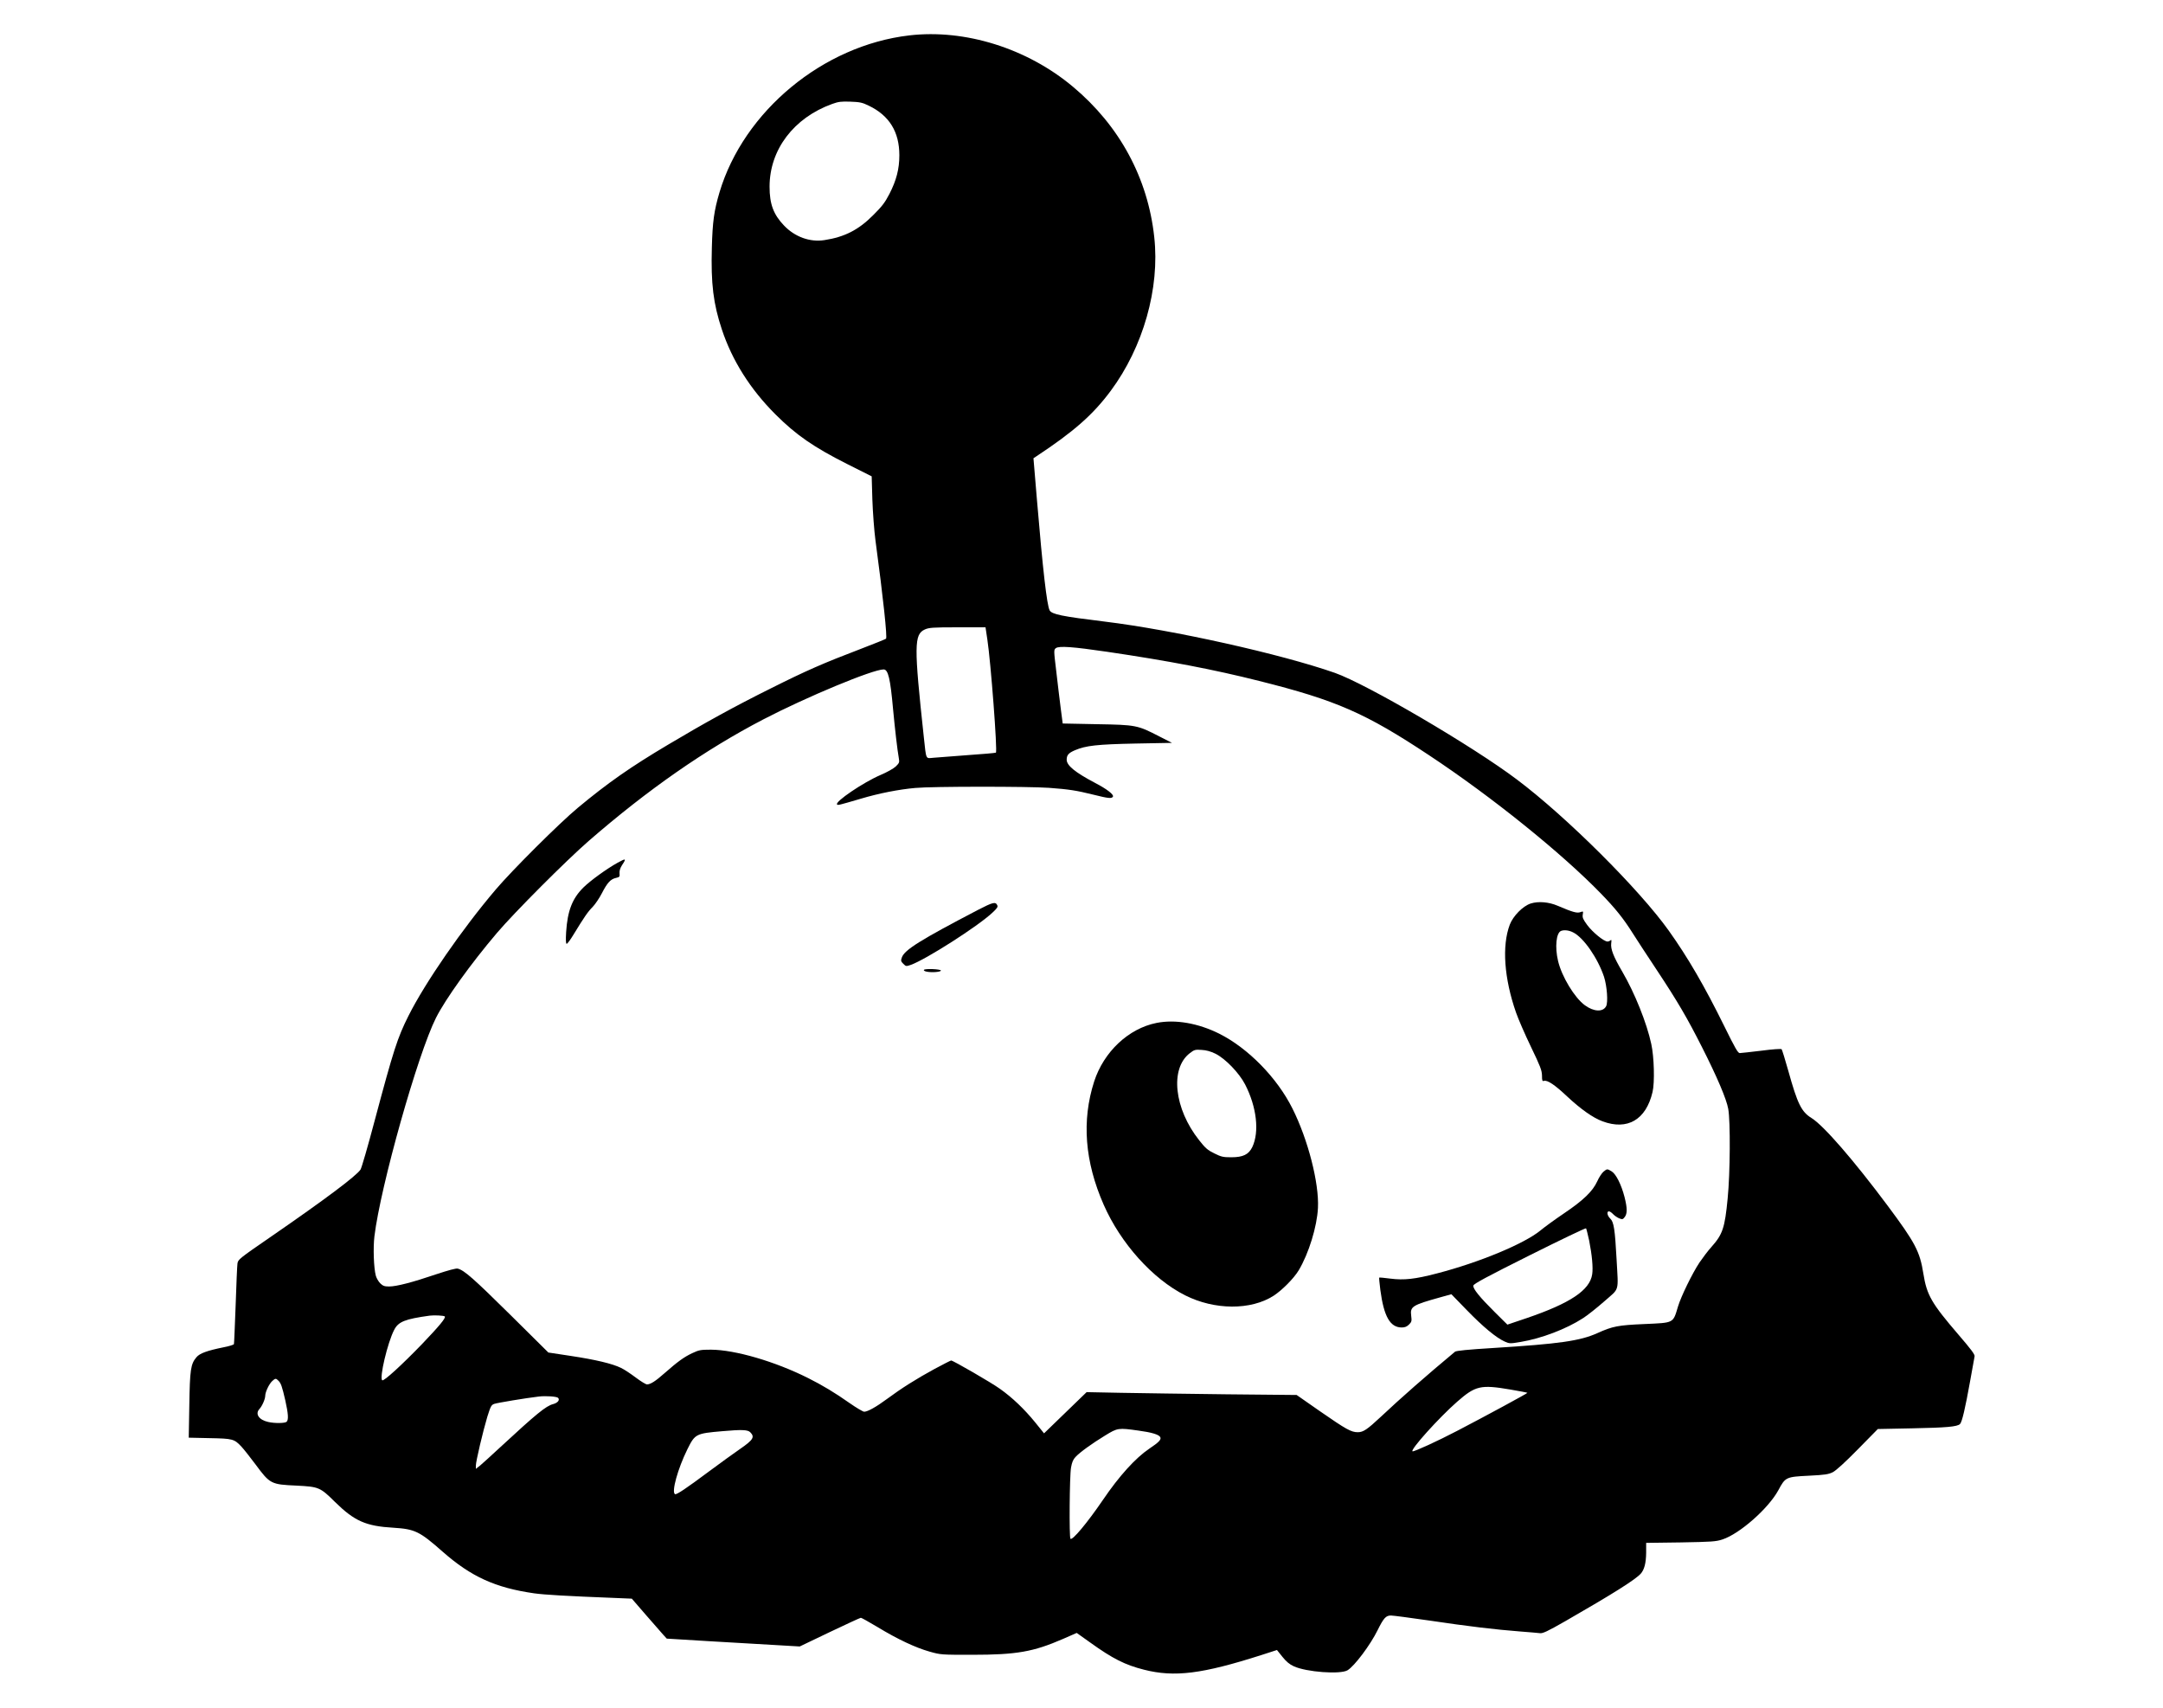 <svg version="1.0" xmlns="http://www.w3.org/2000/svg"
 viewBox="0 0 1900 1500">

<g transform="translate(0,1500) scale(0.1,-0.1)"
fill="currentColor" stroke="none">
<path d="M7987 14689 c-757 -88 -1454 -665 -1667 -1379 -48 -162 -61 -258 -67
-485 -9 -317 13 -494 88 -719 90 -272 249 -524 470 -745 182 -182 337 -289
635 -439 l211 -106 6 -205 c4 -113 16 -273 27 -356 69 -512 105 -854 93 -865
-4 -4 -105 -45 -223 -90 -328 -125 -479 -191 -790 -347 -318 -158 -579 -302
-900 -493 -333 -198 -529 -335 -795 -556 -162 -135 -575 -546 -721 -718 -295
-347 -618 -815 -765 -1107 -98 -195 -132 -301 -298 -923 -59 -223 -115 -416
-124 -429 -37 -56 -309 -260 -789 -591 -276 -190 -287 -199 -292 -234 -3 -20
-10 -185 -16 -367 -7 -181 -13 -335 -15 -341 -2 -6 -43 -19 -91 -28 -143 -29
-210 -53 -238 -87 -51 -60 -58 -109 -63 -421 l-5 -286 183 -4 c205 -4 216 -7
280 -75 20 -21 75 -91 123 -155 128 -173 136 -177 361 -187 195 -10 207 -14
337 -143 172 -169 272 -213 514 -227 189 -12 229 -31 433 -211 249 -219 462
-316 802 -365 93 -13 280 -24 716 -41 l143 -6 122 -141 c68 -78 137 -157 154
-176 l31 -34 379 -23 c208 -12 471 -27 584 -34 l205 -12 263 126 c145 69 268
126 274 126 6 0 70 -36 144 -80 179 -109 338 -183 459 -217 98 -28 104 -28
375 -28 390 0 537 26 797 139 l121 53 118 -84 c199 -143 307 -197 473 -239
267 -68 510 -38 1032 129 l136 44 48 -60 c34 -42 62 -66 100 -83 110 -51 409
-73 472 -35 62 38 200 222 264 352 53 107 73 129 117 129 19 0 170 -20 336
-44 342 -51 586 -80 796 -96 80 -6 159 -13 176 -15 25 -4 64 14 225 106 418
240 616 365 662 417 31 35 46 93 47 183 l0 87 303 4 c272 5 309 7 367 26 151
49 404 272 491 432 62 116 67 118 270 128 140 7 171 12 209 31 29 15 108 87
220 201 l175 178 300 6 c302 6 398 14 422 38 18 18 46 139 88 373 20 110 38
209 40 221 4 16 -31 62 -141 190 -237 276 -279 348 -309 537 -31 195 -71 271
-314 597 -297 398 -562 704 -669 770 -88 54 -123 125 -203 413 -28 100 -55
186 -59 191 -5 5 -80 0 -178 -13 -94 -11 -179 -21 -190 -21 -16 0 -42 46 -134
233 -176 357 -321 606 -489 842 -259 363 -897 999 -1333 1327 -392 296 -1322
840 -1601 938 -475 166 -1421 377 -2020 450 -378 46 -466 64 -485 99 -24 46
-60 358 -111 966 l-31 370 23 15 c330 218 498 365 655 576 286 385 433 901
383 1352 -56 518 -305 978 -714 1320 -403 338 -948 508 -1438 451z m-356 -617
c181 -87 269 -230 269 -436 0 -120 -26 -220 -87 -339 -39 -75 -64 -109 -143
-187 -128 -129 -251 -192 -428 -219 -127 -20 -260 28 -355 128 -93 97 -127
189 -127 341 0 325 212 605 550 727 55 20 80 23 160 20 82 -3 104 -7 161 -35z
m1042 -4689 c30 -197 90 -984 75 -994 -5 -3 -118 -13 -251 -22 -133 -10 -268
-20 -299 -23 -68 -6 -61 -22 -83 181 -87 804 -86 903 9 946 36 16 69 19 287
19 l246 0 16 -107z m1052 -108 c536 -79 939 -156 1335 -256 678 -170 934 -282
1495 -654 550 -364 1166 -861 1510 -1216 126 -130 196 -218 273 -340 33 -52
131 -203 219 -335 177 -267 266 -419 393 -671 132 -260 216 -457 231 -543 20
-109 17 -566 -5 -786 -25 -260 -44 -316 -142 -426 -31 -34 -78 -97 -106 -138
-64 -97 -161 -296 -188 -385 -45 -150 -32 -143 -296 -155 -231 -10 -278 -19
-413 -80 -152 -68 -332 -94 -910 -130 -229 -14 -329 -24 -340 -33 -250 -208
-480 -410 -651 -571 -121 -113 -155 -136 -203 -136 -58 0 -101 24 -332 184
l-205 143 -618 6 c-339 4 -754 10 -922 13 l-305 6 -187 -181 -187 -181 -79 98
c-94 115 -198 215 -308 293 -73 53 -412 249 -429 249 -4 0 -71 -34 -149 -76
-156 -85 -288 -168 -416 -263 -92 -68 -168 -111 -199 -111 -10 0 -68 34 -128
76 -126 89 -239 157 -365 220 -289 145 -640 248 -853 249 -92 0 -105 -3 -165
-31 -72 -34 -127 -74 -242 -175 -80 -71 -124 -99 -155 -99 -10 0 -54 27 -98
60 -44 33 -102 72 -130 85 -76 37 -221 72 -440 105 l-198 30 -336 333 c-318
314 -403 390 -460 404 -15 4 -81 -14 -190 -50 -209 -71 -349 -107 -413 -107
-41 0 -54 5 -78 28 -16 16 -33 46 -39 68 -18 69 -24 244 -12 344 53 439 380
1600 541 1920 84 166 304 473 535 745 156 183 607 635 807 809 518 450 1020
800 1533 1067 381 198 961 439 1057 439 40 0 59 -81 83 -350 16 -169 37 -355
51 -433 6 -33 3 -40 -28 -70 -19 -18 -80 -52 -135 -75 -149 -64 -402 -235
-380 -258 8 -8 13 -7 207 50 161 48 335 82 480 95 148 14 993 14 1175 1 175
-13 240 -23 389 -60 132 -33 161 -36 172 -18 11 18 -52 67 -158 122 -174 92
-248 152 -248 203 0 40 16 59 72 83 96 41 193 52 533 59 l320 6 -110 56 c-194
100 -204 102 -550 108 l-300 6 -17 130 c-9 72 -27 217 -39 324 -23 191 -23
193 -4 208 28 21 151 12 450 -32z m-5818 -5838 c12 -12 -49 -85 -200 -243
-177 -183 -334 -327 -349 -318 -28 17 46 330 104 442 37 73 95 96 313 126 39
5 124 1 132 -7z m-1462 -564 c23 -22 33 -51 61 -173 26 -117 30 -170 12 -188
-14 -14 -106 -15 -162 -2 -82 18 -117 71 -77 114 24 26 51 87 51 118 1 32 33
101 61 127 27 25 33 26 54 4z m10821 -78 c82 -14 150 -27 151 -29 4 -3 -369
-205 -617 -334 -168 -88 -378 -184 -392 -180 -26 9 230 294 392 436 161 141
207 151 466 107z m-8364 -73 c18 -18 -2 -44 -43 -55 -63 -16 -148 -86 -466
-380 -76 -71 -155 -142 -175 -159 l-38 -30 0 29 c0 38 63 303 101 430 29 92
35 103 61 112 25 9 277 51 388 64 62 8 160 1 172 -11z m5100 -288 c112 -15
176 -34 189 -56 13 -21 -9 -45 -96 -103 -121 -82 -263 -238 -407 -450 -138
-202 -268 -358 -285 -341 -12 12 -8 553 5 625 8 47 19 72 39 93 40 43 146 119
259 188 112 69 117 69 296 44z m-3412 -14 c42 -42 27 -67 -89 -147 -53 -36
-175 -125 -271 -196 -204 -152 -289 -209 -301 -201 -32 19 25 224 109 394 67
135 74 139 307 159 170 15 223 13 245 -9z"/>
<path d="M5425 7422 c-94 -52 -238 -156 -300 -217 -98 -97 -140 -205 -152
-392 -4 -71 -3 -103 5 -103 6 0 32 35 58 78 97 159 128 204 170 246 23 24 60
79 82 122 46 90 76 123 124 133 30 7 33 10 30 40 -2 22 5 45 22 72 40 60 35
62 -39 21z"/>
<path d="M13446 7064 c-69 -22 -155 -110 -184 -186 -70 -186 -50 -471 55 -772
19 -55 78 -191 131 -301 83 -172 96 -207 97 -252 0 -45 3 -52 17 -47 30 9 95
-34 203 -136 120 -112 227 -188 311 -219 219 -82 383 13 440 257 20 83 14 308
-11 422 -40 186 -146 449 -254 634 -79 135 -104 200 -98 250 4 28 2 35 -6 27
-6 -6 -18 -11 -27 -11 -31 0 -131 82 -177 144 -37 50 -44 66 -40 92 5 31 5 31
-21 22 -29 -11 -68 0 -199 56 -79 34 -170 41 -237 20z m373 -254 c92 -46 216
-226 271 -390 26 -81 37 -225 18 -259 -28 -52 -108 -48 -186 9 -91 66 -204
253 -236 390 -29 121 -16 246 26 263 28 11 70 6 107 -13z"/>
<path d="M8593 7009 c-506 -264 -648 -352 -671 -419 -10 -28 -9 -34 13 -56 23
-23 25 -23 66 -9 134 48 589 339 716 458 44 41 51 52 42 68 -15 30 -40 23
-166 -42z"/>
<path d="M8116 6481 c-4 -6 8 -13 26 -16 46 -9 123 -2 123 10 0 13 -141 19
-149 6z"/>
<path d="M10159 6015 c-246 -49 -463 -253 -548 -515 -110 -343 -83 -702 84
-1082 149 -339 429 -651 714 -795 259 -131 579 -133 779 -4 75 49 178 153 220
223 88 147 161 384 169 548 11 217 -87 601 -225 875 -134 268 -387 527 -641
655 -186 93 -387 128 -552 95z m517 -270 c87 -43 208 -168 261 -270 102 -198
127 -417 63 -551 -32 -65 -81 -89 -185 -89 -71 0 -88 4 -148 34 -58 28 -79 46
-133 115 -220 276 -259 630 -83 765 40 31 48 33 104 29 41 -2 80 -13 121 -33z"/>
<path d="M14086 4709 c-15 -12 -40 -50 -56 -86 -40 -87 -121 -166 -295 -283
-77 -52 -169 -119 -205 -149 -142 -116 -536 -280 -907 -376 -194 -51 -291 -61
-409 -46 -52 7 -97 11 -99 9 -2 -2 3 -51 10 -108 31 -234 86 -330 188 -330 27
0 45 7 64 26 23 23 25 30 19 77 -10 81 8 93 256 162 l97 27 137 -141 c141
-145 256 -241 332 -275 41 -18 47 -19 140 -3 181 30 400 113 548 209 38 24
122 91 187 148 136 120 123 75 107 372 -14 258 -24 325 -55 354 -27 25 -34 64
-12 64 8 0 24 -11 36 -24 13 -14 37 -30 53 -37 28 -11 33 -11 49 10 24 30 24
78 -1 177 -28 108 -74 201 -113 225 -39 23 -39 24 -71 -2z m-127 -604 c25
-125 36 -240 27 -298 -21 -140 -193 -254 -573 -384 l-172 -58 -111 110 c-132
131 -193 206 -188 233 2 15 121 79 493 265 270 135 493 242 497 238 3 -3 15
-51 27 -106z"/>
</g>
</svg>
